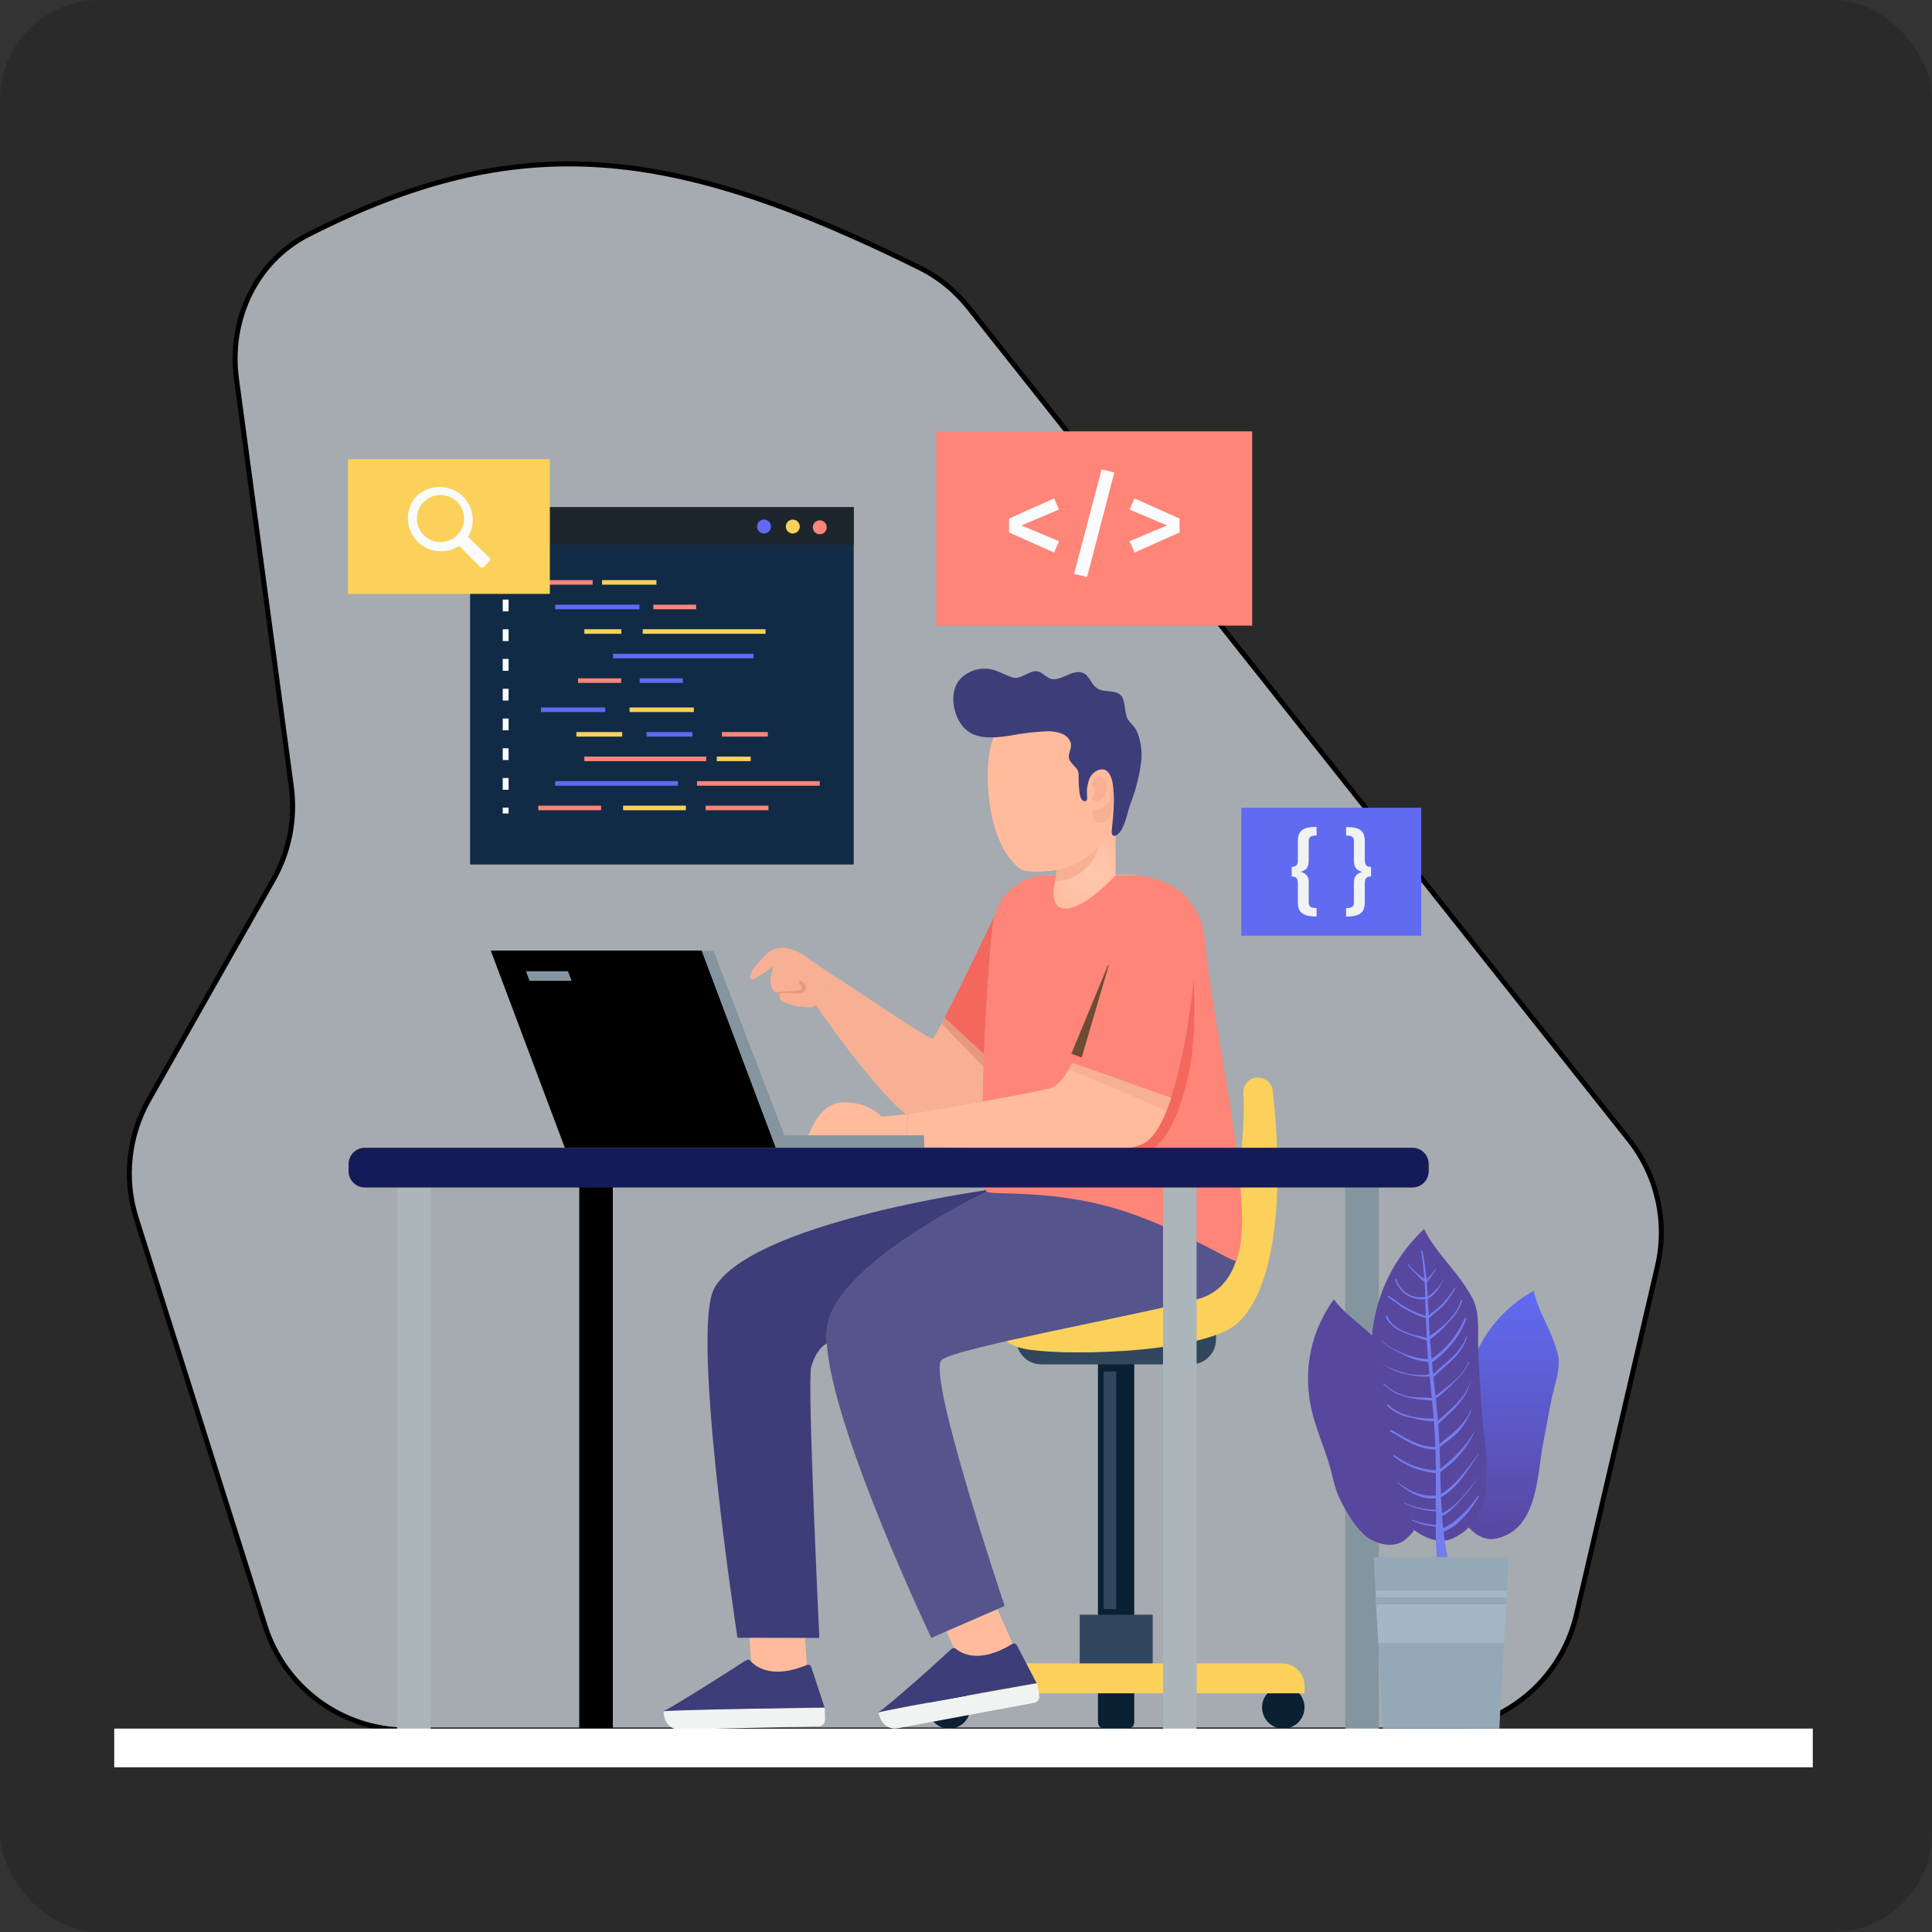 <svg width="389" height="389" viewBox="0 0 389 389" fill="none" xmlns="http://www.w3.org/2000/svg">
<rect x="0" y="0" width="389" height="389" fill="#333333" stroke="none"/>
<rect width="389" height="389" rx="20" fill="#2A2A2A"/>
<path d="M27.435 245.292L53.376 327.381C57.319 339.859 68.896 348.341 81.982 348.341H288.176C302.127 348.341 314.236 338.724 317.396 325.136L333.721 254.942C335.793 246.033 333.687 236.665 328.001 229.5L195.046 61.94C192.38 58.58 189.026 55.815 185.181 53.913C135.223 29.199 104.561 25.647 62.073 47.238C51.47 52.626 46.024 64.45 47.609 76.238L58.655 158.344C59.528 164.83 58.255 171.424 55.032 177.119L29.931 221.477C25.829 228.724 24.925 237.351 27.435 245.292Z" fill="#A5ABB0" stroke="black"/>
<g clip-path="url(#clip0)">
<path d="M171.893 102.122H94.651V174.063H171.893V102.122Z" fill="#112B46"/>
<g style="mix-blend-mode:screen">
<g style="mix-blend-mode:screen">
<path d="M171.893 102.122H94.651V109.731H171.893V102.122Z" fill="#1D262D"/>
</g>
</g>
<path d="M155.233 106.017C155.233 106.294 155.15 106.565 154.996 106.795C154.842 107.025 154.622 107.204 154.366 107.31C154.109 107.416 153.827 107.443 153.555 107.388C153.283 107.334 153.033 107.2 152.838 107.003C152.642 106.807 152.509 106.557 152.456 106.285C152.403 106.013 152.431 105.732 152.539 105.477C152.646 105.221 152.827 105.003 153.058 104.851C153.29 104.698 153.562 104.617 153.839 104.619C154.023 104.619 154.205 104.655 154.374 104.725C154.544 104.796 154.698 104.899 154.827 105.029C154.957 105.159 155.059 105.313 155.129 105.483C155.199 105.652 155.234 105.834 155.233 106.017Z" fill="#606BF1"/>
<path d="M161.029 106.017C161.029 106.294 160.946 106.565 160.792 106.795C160.638 107.025 160.418 107.204 160.162 107.31C159.905 107.416 159.623 107.443 159.351 107.388C159.079 107.334 158.829 107.2 158.634 107.003C158.438 106.807 158.305 106.557 158.252 106.285C158.199 106.013 158.228 105.732 158.335 105.477C158.442 105.221 158.623 105.003 158.854 104.851C159.086 104.698 159.358 104.617 159.635 104.619C159.819 104.619 160.001 104.655 160.17 104.725C160.34 104.796 160.494 104.899 160.623 105.029C160.753 105.159 160.855 105.313 160.925 105.483C160.995 105.652 161.03 105.834 161.029 106.017Z" fill="#FBD15B"/>
<path d="M166.453 106.16C166.454 106.436 166.373 106.708 166.22 106.939C166.067 107.17 165.849 107.35 165.593 107.457C165.337 107.564 165.055 107.593 164.783 107.54C164.51 107.487 164.26 107.354 164.063 107.159C163.866 106.964 163.732 106.715 163.677 106.443C163.623 106.172 163.65 105.89 163.756 105.634C163.862 105.378 164.041 105.159 164.272 105.005C164.502 104.851 164.774 104.769 165.051 104.769C165.422 104.769 165.777 104.915 166.04 105.176C166.302 105.436 166.451 105.79 166.453 106.16Z" fill="#FF8578"/>
<path d="M119.324 116.803H108.381V117.719H119.324V116.803Z" fill="#FF8578"/>
<path d="M132.167 116.803H121.224V117.719H132.167V116.803Z" fill="#FBD15B"/>
<path d="M128.739 121.749H111.77V122.665H128.739V121.749Z" fill="#606BF1"/>
<path d="M140.165 121.749H131.542V122.665H140.165V121.749Z" fill="#FF8578"/>
<path d="M125.104 126.695H117.653V127.612H125.104V126.695Z" fill="#FBD15B"/>
<path d="M154.132 126.695H129.412V127.612H154.132V126.695Z" fill="#FBD15B"/>
<path d="M151.693 131.633H123.442V132.55H151.693V131.633Z" fill="#606BF1"/>
<path d="M125.073 136.58H116.379V137.496H125.073V136.58Z" fill="#FF8578"/>
<path d="M137.488 136.58H128.794V137.496H137.488V136.58Z" fill="#606BF1"/>
<path d="M121.026 162.219H108.381V163.136H121.026V162.219Z" fill="#FF8578"/>
<path d="M138.106 162.219H125.461V163.136H138.106V162.219Z" fill="#FBD15B"/>
<path d="M154.726 162.219H142.081V163.136H154.726V162.219Z" fill="#FF8578"/>
<path d="M136.491 157.281H111.77V158.198H136.491V157.281Z" fill="#606BF1"/>
<path d="M165.059 157.281H140.339V158.198H165.059V157.281Z" fill="#FF8578"/>
<path d="M142.184 152.335H117.653V153.251H142.184V152.335Z" fill="#FF8578"/>
<path d="M151.147 152.335H144.322V153.251H151.147V152.335Z" fill="#FBD15B"/>
<path d="M125.286 147.396H116.054V148.313H125.286V147.396Z" fill="#FBD15B"/>
<path d="M139.42 147.396H130.188V148.313H139.42V147.396Z" fill="#606BF1"/>
<path d="M154.591 147.396H145.359V148.313H154.591V147.396Z" fill="#FF8578"/>
<path d="M139.697 142.45H126.751V143.367H139.697V142.45Z" fill="#FBD15B"/>
<path d="M121.866 142.45H108.92V143.367H121.866V142.45Z" fill="#606BF1"/>
<path d="M102.403 115.926H101.223V117.103H102.403V115.926Z" fill="#F9FBFC"/>
<path d="M102.403 159.019H101.223V156.649H102.403V159.019ZM102.403 153.03H101.223V150.66H102.403V153.03ZM102.403 147.041H101.223V144.671H102.403V147.041ZM102.403 141.052H101.223V138.681H102.403V141.052ZM102.403 135.063H101.223V132.668H102.403V135.063ZM102.403 129.073H101.223V126.703H102.403V129.073ZM102.403 123.092H101.223V120.722H102.403V123.092Z" fill="#F9FBFC"/>
<path d="M102.403 162.614H101.223V163.792H102.403V162.614Z" fill="#F9FBFC"/>
<path d="M252.119 86.841H188.513V125.968H252.119V86.841Z" fill="#FF8578"/>
<path d="M213.217 102.58L205.648 105.804L213.217 108.965L212.243 111.256L203.169 107.21V104.413L212.243 100.344L213.217 102.58Z" fill="#F9FBFC"/>
<path d="M224.366 95.121L218.879 116.17L216.258 115.562L221.801 94.529L224.366 95.121Z" fill="#F9FBFC"/>
<path d="M237.502 104.413V107.21L228.428 111.256L227.438 108.965L234.984 105.804L227.438 102.588L228.428 100.352L237.502 104.413Z" fill="#F9FBFC"/>
<path d="M286.159 162.638H249.934V188.396H286.159V162.638Z" fill="#606BF1"/>
<path d="M265.089 168.224C263.925 168.224 263.505 168.54 263.505 169.409V173.281C263.505 174.798 262.872 175.256 261.819 175.557C262.078 175.587 262.329 175.67 262.556 175.8C262.782 175.93 262.98 176.104 263.138 176.312C263.295 176.52 263.409 176.758 263.472 177.011C263.535 177.264 263.547 177.527 263.505 177.785V181.656C263.505 182.526 263.909 182.834 265.089 182.834V184.533C262.151 184.533 261.32 183.592 261.32 181.641V177.943C261.32 176.892 261.043 176.481 260.077 176.481V174.545C261.043 174.545 261.32 174.119 261.32 173.068V169.394C261.32 167.418 262.112 166.494 265.089 166.494V168.224Z" fill="#F1F2F2"/>
<path d="M274.797 169.394V173.068C274.797 174.119 275.074 174.545 276.056 174.545V176.481C275.074 176.481 274.797 176.892 274.797 177.943V181.656C274.797 183.608 273.965 184.548 271.028 184.548V182.85C272.176 182.85 272.611 182.541 272.611 181.672V177.793C272.611 176.299 273.237 175.841 274.298 175.565C273.237 175.264 272.611 174.774 272.611 173.289V169.417C272.611 168.548 272.223 168.232 271.028 168.232V166.533C273.949 166.494 274.797 167.434 274.797 169.394Z" fill="#F1F2F2"/>
<path d="M110.709 92.451H70.065V119.576H110.709V92.451Z" fill="#FBD15B"/>
<path d="M83.518 100.273C82.552 101.517 82.06 103.063 82.128 104.636C82.196 106.208 82.821 107.706 83.892 108.862C84.962 110.018 86.408 110.758 87.974 110.95C89.539 111.143 91.123 110.775 92.442 109.913L96.71 114.171C96.752 114.215 96.802 114.25 96.858 114.273C96.914 114.297 96.974 114.309 97.035 114.309C97.095 114.309 97.155 114.297 97.211 114.273C97.267 114.25 97.317 114.215 97.359 114.171L98.555 112.978C98.641 112.891 98.69 112.773 98.69 112.65C98.69 112.528 98.641 112.41 98.555 112.323L94.263 108.072C95.103 106.645 95.381 104.958 95.043 103.339C94.705 101.719 93.775 100.283 92.435 99.31C91.094 98.337 89.438 97.897 87.79 98.075C86.142 98.253 84.619 99.036 83.518 100.273ZM92.078 107.74C91.416 108.409 90.57 108.867 89.646 109.054C88.723 109.242 87.765 109.152 86.893 108.795C86.021 108.438 85.276 107.831 84.751 107.05C84.226 106.269 83.946 105.35 83.946 104.409C83.946 103.469 84.226 102.55 84.751 101.769C85.276 100.988 86.021 100.381 86.893 100.024C87.765 99.667 88.723 99.576 89.646 99.764C90.57 99.952 91.416 100.41 92.078 101.079C92.946 101.965 93.432 103.155 93.432 104.394C93.432 105.633 92.946 106.822 92.078 107.708V107.74Z" fill="#F9FBFC"/>
<path d="M228.935 176.244C228.848 177.137 227.62 186.516 217.976 186.516C207.857 186.516 209.551 176.521 209.551 176.521V176.457C210.592 176.24 211.661 176.189 212.718 176.307V171.567L224.208 165.159H224.619V176.22C226.055 176.081 227.501 176.088 228.935 176.244Z" fill="url(#paint0_radial)"/>
<path d="M223.329 143.999C225.057 145.765 226.253 147.98 226.781 150.391C227.882 155.242 226.844 160.386 225.427 165.064C225.222 165.876 224.882 166.648 224.422 167.347C224.051 167.815 223.629 168.239 223.163 168.611L217.034 173.945C215.656 175.154 207.144 176.157 205.521 175.004C199.266 170.539 198.062 157.621 199.313 150.992C201.427 140.025 215.553 136.098 223.329 143.999Z" fill="url(#paint1_radial)"/>
<path d="M219.845 158.04C219.924 156.981 221.017 155.827 222.109 156.515C223.202 157.202 222.972 159.098 222.505 160.125C222.133 160.916 220.922 161.824 220.074 161.066C219.378 160.442 220.462 159.699 220.494 159.122C220.526 158.545 219.488 158.229 219.916 157.676" fill="#F7B094"/>
<path d="M220.043 162.923C220.791 163.041 221.558 162.894 222.209 162.508C222.86 162.121 223.354 161.518 223.606 160.805C223.908 159.701 224.055 158.56 224.041 157.415C224.423 158.625 224.518 159.908 224.319 161.161C224.026 163.468 223.21 165.664 221.397 165.696C219.584 165.728 220.043 162.923 220.043 162.923Z" fill="#F7B094"/>
<path d="M218.641 161.279L218.515 161.319C217.81 161.413 217.525 160.528 217.422 160.031C217.237 158.783 217.155 157.523 217.176 156.262C217.197 155.92 217.156 155.578 217.058 155.25C216.662 154.35 215.609 153.757 215.284 152.825C214.904 151.734 215.965 150.644 215.545 149.451C214.904 147.626 212.552 147.207 210.858 147.231C208.322 147.346 205.797 147.645 203.304 148.123C200.643 148.534 197.247 148.913 194.911 147.246C192.084 145.224 190.912 139.961 193.018 137.077C193.656 136.311 194.454 135.694 195.357 135.271C196.261 134.848 197.246 134.628 198.244 134.628C200.263 134.581 201.974 135.782 203.826 136.382C205.307 136.864 206.732 135.458 208.118 135.181C209.852 134.833 210.589 136.761 212.125 136.761C213.661 136.761 215.078 135.647 216.527 135.386C219.417 134.857 219.243 137.757 221.183 138.745C222.387 139.361 223.946 138.989 225.142 139.614C226.068 140.088 226.203 140.925 226.401 141.866C226.502 142.722 226.653 143.571 226.852 144.41C227.181 145.05 227.627 145.623 228.167 146.101C228.651 146.706 229.017 147.398 229.244 148.139C229.779 149.811 229.96 151.577 229.774 153.322C229.412 156.241 228.683 159.103 227.605 161.84C226.971 163.626 226.734 165.475 225.76 167.158C225.498 167.616 224.342 168.935 223.907 167.948C223.834 167.729 223.812 167.497 223.843 167.268C223.978 165.435 225.688 153.607 221.199 155.029C220.75 155.192 220.343 155.454 220.01 155.797C219.677 156.139 219.425 156.552 219.275 157.004C218.906 158.053 218.771 159.169 218.879 160.276C218.879 160.434 218.879 160.6 218.879 160.758C218.89 160.858 218.874 160.959 218.832 161.051C218.79 161.143 218.724 161.221 218.641 161.279Z" fill="#3D3D7A"/>
<path d="M212.718 175.193C217.818 174.403 221.191 170.358 221.191 170.358C220.715 172.342 219.596 174.113 218.009 175.399C216.421 176.685 214.453 177.412 212.41 177.469L212.718 175.193Z" fill="#F7B094"/>
<path d="M227.114 338.845H222.363C222.02 338.845 221.692 338.709 221.45 338.468C221.208 338.226 221.072 337.899 221.072 337.557V267.607H228.38V337.565C228.378 337.901 228.245 338.223 228.008 338.462C227.771 338.702 227.45 338.839 227.114 338.845Z" fill="#0A2033"/>
<path d="M239.83 274.702H209.654C208.329 274.702 207.058 274.177 206.121 273.242C205.184 272.307 204.658 271.039 204.658 269.717V268.618H244.834V269.717C244.834 270.372 244.705 271.021 244.453 271.626C244.202 272.232 243.833 272.782 243.368 273.245C242.903 273.708 242.352 274.075 241.745 274.325C241.138 274.575 240.487 274.703 239.83 274.702Z" fill="#30475E"/>
<path d="M227.114 348.05H222.363C222.02 348.05 221.692 347.914 221.45 347.673C221.208 347.431 221.072 347.104 221.072 346.762V330.557H228.38V346.762C228.381 347.1 228.248 347.424 228.011 347.665C227.774 347.905 227.452 348.044 227.114 348.05Z" fill="#0A2033"/>
<path d="M186.834 343.783C186.834 344.627 187.085 345.452 187.555 346.154C188.025 346.856 188.692 347.402 189.474 347.725C190.255 348.048 191.115 348.133 191.944 347.968C192.773 347.803 193.535 347.397 194.133 346.8C194.731 346.204 195.139 345.443 195.304 344.616C195.469 343.788 195.384 342.93 195.06 342.151C194.737 341.371 194.189 340.705 193.485 340.236C192.782 339.767 191.956 339.517 191.11 339.517C189.976 339.517 188.888 339.966 188.086 340.766C187.285 341.567 186.834 342.652 186.834 343.783Z" fill="#0A2033"/>
<path d="M254.107 343.783C254.107 344.627 254.357 345.452 254.827 346.154C255.297 346.856 255.965 347.402 256.746 347.725C257.527 348.048 258.387 348.133 259.217 347.968C260.046 347.803 260.808 347.397 261.406 346.8C262.004 346.204 262.411 345.443 262.576 344.616C262.741 343.788 262.656 342.93 262.333 342.151C262.009 341.371 261.461 340.705 260.758 340.236C260.055 339.767 259.228 339.517 258.382 339.517C257.248 339.517 256.161 339.966 255.359 340.766C254.557 341.567 254.107 342.652 254.107 343.783Z" fill="#0A2033"/>
<path d="M217.398 337.936H232.094V325.12H217.398V337.936Z" fill="#30475E"/>
<path d="M262.658 340.939H186.834V339.454C186.834 338.249 187.314 337.093 188.168 336.241C189.021 335.389 190.18 334.91 191.387 334.91H258.105C259.313 334.91 260.471 335.389 261.325 336.241C262.179 337.093 262.658 338.249 262.658 339.454V340.939Z" fill="#FBD15B"/>
<path d="M224.746 276.14H222.212V323.983H224.746V276.14Z" fill="#30475E"/>
<path d="M253.418 216.92C253.002 216.906 252.588 216.979 252.203 217.134C251.817 217.289 251.469 217.523 251.179 217.821C250.89 218.118 250.666 218.473 250.523 218.863C250.379 219.252 250.319 219.667 250.345 220.081C250.844 228.772 248.999 249.948 240.891 257.217C230.986 266.05 202.884 264.849 202.884 264.849C202.884 264.849 198.252 270.53 207.524 271.795C216.796 273.059 242.95 272.213 249.276 266.319C255.397 260.622 259.032 245.681 256.292 219.701C256.22 218.98 255.888 218.31 255.358 217.814C254.828 217.319 254.135 217.032 253.41 217.007L253.418 216.92Z" fill="#FBD15B"/>
<path d="M200.825 323.983L204.167 331.584L193.929 336.064L190.579 328.439L200.825 323.983Z" fill="url(#paint2_radial)"/>
<path d="M249.086 239.51C248.453 240.774 202.979 239.51 198.688 239.929C198.688 239.929 170.855 253.187 166.857 265.592C166.434 267.18 166.302 268.832 166.469 270.467C167.577 287.937 187.515 329.774 187.515 329.774L190.579 328.439L200.825 323.983L202.282 323.351C202.282 323.351 186.446 276.322 189.613 273.802C192.781 271.281 228.618 264.96 241.081 261.602C253.544 258.244 249.086 239.51 249.086 239.51Z" fill="#56548C"/>
<path d="M161.805 325.934L162.605 337.352H151.44L150.632 325.911L161.805 325.934Z" fill="url(#paint3_radial)"/>
<path d="M198.458 239.541L198.054 239.715C198.054 239.715 151.464 246.242 143.87 259.287C138.937 267.765 148.487 329.751 148.487 329.751L164.972 329.79C164.972 329.79 162.502 278.155 163.325 275.271C164.252 271.984 165.835 270.799 166.492 270.459C166.326 268.824 166.457 267.173 166.88 265.584C170.839 253.179 198.711 239.921 198.711 239.921C198.591 239.822 198.503 239.69 198.458 239.541Z" fill="#3D3D7A"/>
<path d="M243.465 196.582L240.337 197.009C239.778 202.658 238.903 208.271 237.716 213.823L198.783 228.567L198.252 231.387L197.769 231.348C197.769 231.925 197.769 232.494 197.809 233.023C197.896 236.27 198.117 238.601 198.458 239.541C198.493 239.689 198.57 239.824 198.68 239.929C199.741 240.79 213.51 239.139 228.396 244.575C241.303 249.315 248.54 254.475 248.873 253.78C252.935 245.365 245.547 212.337 243.465 196.582Z" fill="#FF8578"/>
<path d="M239.403 215.846C238.365 220.815 235.681 230.716 230.423 232.043C223.55 233.781 210.264 233.695 197.817 233.023C197.817 232.494 197.817 231.925 197.777 231.348L198.26 231.387L198.79 228.567L237.716 213.823C238.903 208.271 239.778 202.658 240.337 197.009C240.333 197.056 240.333 197.104 240.337 197.151C240.424 198.447 240.955 208.521 239.403 215.846Z" fill="#F4675D"/>
<path d="M200.366 184.169C199.669 185.433 198.672 198.937 198.125 212.345L190.168 204.934C193.564 198.407 200.366 184.169 200.366 184.169Z" fill="#F4675D"/>
<path d="M195.615 222.143C188.893 223.304 182.725 224.3 182.725 224.3V224.632C175.25 218.674 163.871 201.789 163.871 201.789C163.871 201.789 167.276 197.712 168.123 196.645C168.25 196.479 186.794 209.216 187.745 209.106C187.99 209.106 188.94 207.407 190.199 204.934L198.157 212.345C198.03 215.506 197.927 218.722 197.864 221.74L195.615 222.143Z" fill="#F7B094"/>
<path d="M182.725 224.324L182.558 229.854H162.359C162.359 229.854 164.37 221.953 169.842 221.953C175.313 221.953 177.435 224.845 177.435 224.845L182.725 224.324Z" fill="url(#paint4_radial)"/>
<path d="M167.957 196.519L168.108 196.645C167.26 197.712 163.856 201.789 163.856 201.789L161.749 200.304C160.972 200.715 160.103 200.925 159.223 200.914C158.343 200.903 157.48 200.671 156.714 200.24C153.887 198.715 155.637 195.065 155.779 194.63C155.233 194.788 151.82 197.514 151.321 197.222C150.822 196.93 150.395 195.974 154.18 192.252C157.965 188.531 163.088 193.311 163.238 193.311L167.957 196.519Z" fill="#F7B094"/>
<path d="M157.149 199.608C157.149 199.608 156.357 201.133 157.782 201.789C159.527 202.485 161.391 202.834 163.27 202.816C164.481 202.698 165.439 201.007 165.439 201.007L161.773 197.57H158.836L157.149 199.608Z" fill="#F7B094"/>
<path d="M156.935 200.351C157.149 199.608 159.231 200.003 160.53 200.035C161.48 200.035 162.003 199.814 162.296 199.087C162.589 198.36 161.203 197.214 160.934 197.57C160.665 197.925 161.433 198.447 161.456 198.921C161.48 199.395 160.095 199.561 159.034 199.561C158.06 199.599 157.09 199.691 156.128 199.837L156.935 200.351Z" fill="#E8987C"/>
<path d="M235.744 220.997L215.949 213.989C214.508 216.675 212.964 218.729 211.436 219.101C209.116 219.709 203.517 220.752 197.88 221.74L195.647 222.143C188.924 223.304 182.756 224.3 182.756 224.3V224.632V224.845L182.606 229.831V231.095C187.679 230.906 192.76 230.99 197.824 231.348C209.702 232.193 225.023 232.699 230.099 230.313C232.474 229.191 234.374 225.501 235.863 220.958L235.744 220.997Z" fill="url(#paint5_radial)"/>
<path d="M215.917 213.989L235.744 220.997L234.842 223.636L215.221 215.237L215.917 213.989Z" fill="#F7B094"/>
<path d="M215.917 213.989C214.476 216.675 212.932 218.729 211.404 219.101C209.084 219.709 203.486 220.752 197.848 221.74C197.911 218.722 198.014 215.537 198.141 212.345C198.687 198.913 199.685 185.433 200.382 184.169C201.522 182.059 204.634 177.477 209.543 176.434V176.497C209.543 176.497 207.849 186.492 217.968 186.492C227.612 186.492 228.84 177.137 228.927 176.22C233.884 176.773 241.493 179.247 242.538 189.194C242.752 191.162 243.061 193.69 243.449 196.558L240.329 196.985C240.329 196.985 239.062 210.994 235.808 220.934H235.736L215.917 213.989Z" fill="#FF8578"/>
<g style="mix-blend-mode:screen">
<path d="M215.712 212.163L223.63 193.042L217.794 212.938L215.712 212.163Z" fill="#6D4B35"/>
</g>
<path d="M228.935 176.244H224.619C224.619 176.244 218.483 182.968 214.54 182.968C210.596 182.968 212.718 176.284 212.718 176.284H210.794C208.122 176.282 205.542 177.262 203.547 179.037C201.552 180.812 200.282 183.258 199.978 185.907C199.907 186.539 199.844 187.132 199.788 187.669C199.368 191.739 215.886 194.702 215.886 194.702L224.39 194.227L229.552 184.169L230.582 180.053L228.935 176.244Z" fill="#FF8578"/>
<path d="M176.881 344.811C177.261 346.865 178.694 348.327 180.753 347.971L208.229 342.851C208.394 342.822 208.552 342.76 208.693 342.669C208.835 342.578 208.956 342.46 209.051 342.322C209.146 342.183 209.213 342.028 209.247 341.864C209.281 341.699 209.282 341.53 209.25 341.366L208.799 338.932C208.799 338.932 179.906 343.981 176.865 344.818L176.881 344.811Z" fill="#F1F2F2"/>
<path d="M185.053 337.905L185.9 337.162L187.483 335.732L188.275 335.005L189.677 333.757L190.524 332.967L191.64 331.963C191.752 331.872 191.892 331.822 192.036 331.822C192.181 331.822 192.321 331.872 192.432 331.963C193.557 332.911 197.183 335.084 203.819 330.999C203.892 330.951 203.974 330.92 204.061 330.905C204.147 330.891 204.235 330.895 204.32 330.916C204.405 330.938 204.484 330.977 204.553 331.03C204.622 331.084 204.68 331.151 204.721 331.228L208.72 338.9C208.72 338.9 179.827 343.949 176.786 344.787C177.863 344.171 181.553 340.986 185.053 337.905Z" fill="#3D3D7A"/>
<path d="M133.608 344.542C133.656 346.636 134.836 348.303 136.934 348.248L164.869 347.568C165.037 347.565 165.203 347.529 165.357 347.462C165.511 347.394 165.65 347.297 165.767 347.176C165.883 347.055 165.974 346.912 166.035 346.756C166.095 346.599 166.124 346.432 166.12 346.264L166.057 343.791C166.057 343.791 136.76 344.179 133.593 344.526L133.608 344.542Z" fill="#F1F2F2"/>
<path d="M142.778 339.027L143.736 338.426L145.557 337.265L146.467 336.68L148.051 335.677L149.009 335.052L150.276 334.262C150.401 334.185 150.549 334.155 150.694 334.176C150.839 334.198 150.971 334.27 151.068 334.381C152.034 335.495 155.288 338.213 162.47 335.234C162.55 335.2 162.637 335.182 162.724 335.183C162.811 335.183 162.898 335.201 162.978 335.236C163.058 335.271 163.13 335.321 163.19 335.385C163.249 335.449 163.295 335.524 163.325 335.606L166.041 343.815C166.041 343.815 136.744 344.202 133.577 344.55C134.646 344.068 138.826 341.508 142.778 339.027Z" fill="#3D3D7A"/>
<path d="M113.726 231.095L98.808 191.383H141.289L156.215 231.095H113.726Z" fill="black"/>
<path d="M158.843 231.095H156.215L141.289 191.383L143.672 191.486L157.482 227.437L158.843 231.095Z" fill="#8495A0"/>
<path d="M158.012 231.095H186.113L186.034 228.59H157.442" fill="#8495A0"/>
<path d="M277.615 238.672H270.853V349.472H277.615V238.672Z" fill="#8495A0"/>
<path d="M240.931 238.672H234.169V349.472H240.931V238.672Z" fill="#ABB5BA"/>
<path d="M123.394 238.672H116.632V349.472H123.394V238.672Z" fill="black"/>
<path d="M86.709 238.672H79.947V349.472H86.709V238.672Z" fill="#ABB5BA"/>
<path d="M284.378 231.095H73.47C71.655 231.095 70.184 232.563 70.184 234.374V235.812C70.184 237.623 71.655 239.091 73.47 239.091H284.378C286.192 239.091 287.664 237.623 287.664 235.812V234.374C287.664 232.563 286.192 231.095 284.378 231.095Z" fill="#141B56"/>
<path d="M105.903 195.555L106.623 197.491H115.088L114.367 195.555H105.903Z" fill="#8495A0"/>
<path d="M190.183 204.934L189.582 206.111L198.141 214.937V212.345L190.183 204.934Z" fill="#E8987C"/>
<path d="M365 348.05H23V355.841H365V348.05Z" fill="white"/>
<path d="M310.777 290.252C309.415 296.834 309.826 308.038 301.109 309.808C298.733 310.29 296.492 308.662 295.122 306.805C293.341 304.364 292.913 299.212 292.937 296.257C292.937 293.887 293.729 291.319 294.022 288.956C294.299 286.412 294.529 283.86 294.814 281.316C295.891 272.142 300.689 264.454 308.813 259.879C309.438 262.89 310.872 265.41 312.139 268.326C312.724 269.654 313.214 271.021 313.603 272.419C314.269 274.86 313.469 277.333 312.867 279.68C312.012 283.141 311.497 286.744 310.777 290.252Z" fill="url(#paint6_linear)"/>
<path d="M283.174 288.372C284.758 294.906 289.841 304.893 282.683 310.171C280.759 311.594 278.011 311.08 275.984 309.966C273.34 308.512 270.766 304.016 269.547 301.33C268.581 299.196 268.209 296.502 267.441 294.219C266.649 291.793 265.738 289.383 264.938 286.957C262.025 278.187 263.133 269.195 268.557 261.626C270.402 264.091 272.777 265.798 275.145 267.883C276.239 268.839 277.263 269.872 278.209 270.973C279.84 272.909 280.157 275.492 280.585 277.863C281.274 281.403 282.35 284.887 283.174 288.372Z" fill="url(#paint7_linear)"/>
<path d="M298.29 283.299C298.662 291.603 302.558 304.925 292.628 309.697C289.96 310.977 286.745 309.697 284.544 307.896C281.654 305.525 279.579 299.457 278.716 295.909C278.035 293.097 278.201 289.731 277.798 286.823C277.354 283.662 276.855 280.549 276.436 277.405C274.939 266.074 278.36 255.399 286.729 247.451C288.4 250.872 290.894 253.495 293.285 256.585C294.395 257.996 295.4 259.485 296.294 261.041C297.838 263.775 297.625 266.991 297.617 269.977C297.601 274.402 298.092 278.882 298.29 283.299Z" fill="url(#paint8_linear)"/>
<path d="M290.926 310.448C290.831 309.768 290.752 309.081 290.665 308.401C291.909 307.935 293.032 307.195 293.951 306.236C295.464 304.805 296.742 303.143 297.735 301.314C297.791 301.211 297.632 301.124 297.561 301.211C296.489 302.807 295.211 304.255 293.761 305.517C292.814 306.389 291.748 307.121 290.593 307.69C290.498 306.9 290.427 306.055 290.356 305.241C291.615 304.751 292.597 303.597 293.523 302.665C295.047 301.036 296.438 299.287 297.68 297.434C297.68 297.434 297.68 297.395 297.68 297.434C295.598 299.931 293.42 303.289 290.332 304.68C290.253 303.653 290.189 302.618 290.142 301.59V301.432C293.642 299.544 295.431 295.981 297.696 292.891C297.735 292.836 297.696 292.773 297.625 292.82C295.352 295.72 293.341 298.88 290.118 300.824C290.071 299.346 290.031 297.877 289.991 296.407C292.979 294.359 295.372 291.56 296.928 288.293C296.933 288.287 296.937 288.281 296.939 288.274C296.941 288.268 296.942 288.26 296.941 288.253C296.94 288.246 296.938 288.239 296.934 288.233C296.93 288.227 296.925 288.222 296.918 288.219C296.912 288.215 296.905 288.213 296.898 288.212C296.891 288.211 296.884 288.212 296.877 288.215C296.87 288.218 296.864 288.222 296.859 288.227C296.854 288.232 296.851 288.238 296.849 288.245C295.043 291.406 292.715 293.547 289.976 295.775C289.976 294.313 289.904 292.859 289.849 291.406C291.132 290.315 292.557 289.494 293.673 288.245C294.796 287.004 295.653 285.546 296.191 283.963C296.192 283.948 296.188 283.933 296.18 283.92C296.171 283.908 296.159 283.899 296.145 283.893C296.131 283.888 296.116 283.887 296.101 283.891C296.087 283.895 296.074 283.904 296.065 283.915C294.853 287.115 292.216 288.656 289.817 290.797C289.762 289.446 289.683 288.087 289.58 286.736C292.224 284.271 295.17 281.861 296.096 278.187C296.096 278.187 296.049 278.131 296.041 278.187C294.948 281.632 292.042 283.718 289.524 286.088C289.524 285.851 289.485 285.606 289.469 285.369C289.35 284.113 289.223 282.864 289.089 281.616C290.662 280.421 292.118 279.08 293.436 277.61C294.47 276.661 295.293 275.506 295.851 274.22C295.851 274.141 295.748 274.086 295.716 274.173C294.663 276.946 291.401 279.222 289.033 281.071C288.899 279.807 288.756 278.55 288.622 277.286C291.132 274.75 294.362 272.885 295.368 269.203C295.375 269.181 295.374 269.157 295.363 269.136C295.353 269.115 295.335 269.1 295.312 269.092C295.29 269.085 295.266 269.087 295.246 269.097C295.225 269.107 295.209 269.126 295.202 269.148C294.061 272.569 290.965 274.315 288.558 276.693L288.321 274.323C291.219 272.348 294.259 268.737 295.217 265.434C295.221 265.4 295.213 265.367 295.194 265.338C295.176 265.309 295.149 265.288 295.117 265.277C295.084 265.266 295.05 265.266 295.018 265.277C294.986 265.289 294.958 265.311 294.94 265.339C293.568 268.681 291.245 271.549 288.257 273.588C288.139 272.324 288.028 271.052 287.933 269.78C287.94 269.741 287.94 269.7 287.933 269.661C289.241 268.739 290.428 267.656 291.464 266.438C292.792 265.202 293.807 263.669 294.426 261.965C294.489 261.768 294.18 261.689 294.125 261.878C293.333 264.77 290.403 267.315 287.862 268.99C287.862 268.523 287.798 268.057 287.774 267.591C287.774 266.896 287.703 266.2 287.671 265.505C288.614 264.431 289.968 263.688 290.91 262.566C291.695 261.573 292.395 260.516 293 259.405C293.014 259.383 293.018 259.357 293.012 259.332C293.006 259.306 292.991 259.285 292.969 259.271C292.947 259.257 292.92 259.253 292.895 259.259C292.87 259.265 292.848 259.281 292.834 259.303C292.01 260.701 291.003 261.985 289.841 263.119C289.16 263.735 288.321 264.201 287.679 264.857L287.466 261.46H287.513C287.549 261.457 287.584 261.445 287.614 261.426C287.644 261.407 287.669 261.38 287.687 261.349C289.136 260.559 289.992 258.931 290.744 257.533C290.744 257.533 290.744 257.47 290.696 257.533C289.917 258.928 288.835 260.132 287.529 261.057H287.466C287.418 260.135 287.355 259.21 287.276 258.283C287.302 258.274 287.327 258.259 287.348 258.24C287.368 258.22 287.385 258.197 287.397 258.172C287.409 258.146 287.415 258.118 287.416 258.09C287.417 258.061 287.412 258.033 287.402 258.007C288.071 257.225 288.667 256.384 289.184 255.494C289.187 255.481 289.186 255.467 289.181 255.455C289.176 255.442 289.167 255.432 289.156 255.425C289.144 255.418 289.131 255.415 289.117 255.416C289.104 255.417 289.091 255.422 289.081 255.431C288.538 256.218 287.915 256.946 287.22 257.604C287.046 255.7 286.8 253.803 286.428 251.915C286.42 251.879 286.398 251.848 286.367 251.829C286.335 251.81 286.298 251.804 286.262 251.812C286.226 251.821 286.195 251.843 286.176 251.874C286.157 251.905 286.151 251.943 286.159 251.978C286.452 253.811 286.634 255.644 286.777 257.509C285.572 256.664 284.483 255.666 283.538 254.538C283.499 254.483 283.396 254.538 283.435 254.601C283.918 255.307 284.487 255.949 285.13 256.513C285.647 257.106 286.214 257.653 286.824 258.149C286.896 259.137 286.943 260.132 286.991 261.128C285.918 261.314 284.814 261.174 283.823 260.725C283.197 260.407 282.64 259.968 282.184 259.434C281.729 258.899 281.384 258.28 281.171 257.612C281.115 257.446 280.846 257.509 280.901 257.675C281.331 258.938 282.166 260.023 283.277 260.764C284.381 261.432 285.677 261.71 286.959 261.555C287.006 262.7 287.046 263.854 287.078 264.999C285.995 264.631 284.937 264.193 283.91 263.688C282.255 262.945 281.107 261.831 279.603 260.899C279.572 260.879 279.535 260.872 279.5 260.879C279.464 260.887 279.433 260.908 279.413 260.938C279.393 260.969 279.386 261.006 279.393 261.041C279.401 261.077 279.422 261.108 279.452 261.128C280.87 262.036 281.955 263.127 283.499 263.877C284.642 264.513 285.85 265.027 287.101 265.41V265.592C287.073 265.631 287.062 265.679 287.069 265.727C287.076 265.774 287.102 265.817 287.141 265.845C287.141 266.943 287.212 268.041 287.252 269.14C287.252 269.211 287.252 269.282 287.252 269.345C284.544 268.847 280.411 267.836 279.381 265.102C279.373 265.074 279.359 265.049 279.34 265.027C279.321 265.005 279.297 264.988 279.27 264.976C279.244 264.965 279.215 264.959 279.186 264.96C279.157 264.961 279.129 264.968 279.103 264.981C279.077 264.994 279.054 265.012 279.036 265.035C279.018 265.058 279.005 265.084 278.999 265.112C278.992 265.14 278.991 265.17 278.997 265.198C279.003 265.226 279.015 265.253 279.033 265.276C280.553 268.279 284.425 268.808 287.283 269.938C287.347 271.178 287.426 272.419 287.529 273.651C285.823 273.556 284.146 273.169 282.572 272.506C281.131 271.858 279.136 271.131 278.225 269.796C278.225 269.756 278.138 269.796 278.162 269.843C279.033 271.186 280.814 271.81 282.176 272.529C283.811 273.505 285.653 274.082 287.553 274.212C287.55 274.268 287.564 274.323 287.592 274.37C287.656 275.161 287.727 275.951 287.798 276.741C284.789 277.262 280.086 276.069 278.011 274.212C279.478 275.535 281.305 276.393 283.261 276.678C284.75 277.117 286.307 277.272 287.854 277.136C287.996 278.582 288.147 280.036 288.289 281.482C286.888 281.331 285.47 281.442 284.077 281.252C282.049 280.946 280.165 280.022 278.684 278.606C278.589 278.519 278.439 278.645 278.534 278.732C281.4 281.466 284.591 281.679 288.345 282.019C288.463 283.212 288.574 284.389 288.669 285.59C285.716 285.764 281.63 284.966 279.579 282.88C279.429 282.722 279.183 282.951 279.334 283.101C280.694 284.356 282.397 285.181 284.227 285.472C285.51 285.756 287.323 286.317 288.709 286.08C288.709 286.08 288.709 286.151 288.709 286.191C288.843 287.905 288.93 289.628 288.994 291.35C285.637 291.35 283.016 289.533 280.165 287.929C279.967 287.818 279.777 288.111 279.975 288.229C282.897 289.936 285.518 291.824 289.01 291.848C289.057 293.255 289.081 294.653 289.097 296.052C286.084 295.889 283.19 294.826 280.791 293.002C280.624 292.883 280.466 293.144 280.624 293.27C283.069 295.169 286.011 296.324 289.097 296.597C289.097 298.106 289.097 299.607 289.097 301.116C286.23 301.393 283.665 300.2 281.416 298.454C281.361 298.414 281.289 298.501 281.345 298.541C283.38 300.255 286.278 302.104 289.089 301.662C289.089 302.144 289.089 302.625 289.089 303.107C289.089 303.392 289.089 303.692 289.089 303.985C286.888 303.943 284.719 303.454 282.715 302.546C282.707 302.551 282.7 302.558 282.695 302.567C282.69 302.575 282.688 302.584 282.688 302.594C282.688 302.603 282.69 302.613 282.695 302.621C282.7 302.629 282.707 302.636 282.715 302.641C284.719 303.658 286.921 304.225 289.168 304.301C289.168 305.209 289.128 306.142 289.113 307.09C288.536 306.959 287.952 306.87 287.363 306.821C286.335 306.672 285.331 306.387 284.378 305.976C284.283 305.976 284.219 306.086 284.314 306.118C285.151 306.534 286.033 306.852 286.943 307.066C287.679 307.153 288.392 307.311 289.105 307.437C289.049 311.198 289.16 315.157 290.474 318.428C290.767 319.155 292.058 319.037 292.058 318.191C291.979 315.599 291.282 312.984 290.926 310.448Z" fill="#747DED"/>
<path d="M303.769 313.513L303.405 320.269L302.827 330.778L301.885 348.05H278.455L277.513 330.778L276.935 320.269L276.57 313.513H303.769Z" fill="#95A8B5"/>
<path d="M303.405 320.269L303.326 321.62L303.254 323.027L302.827 330.778H277.513L277.085 323.027L277.014 321.62L276.935 320.269H303.405Z" fill="#A5B7C6"/>
<path d="M303.326 321.62L303.254 323.027H277.085L277.014 321.62H303.326Z" fill="#95A8B5"/>
</g>
<defs>
<radialGradient id="paint0_radial" cx="0" cy="0" r="1" gradientUnits="userSpaceOnUse" gradientTransform="translate(219.195 175.81) scale(10.238 10.216)">
<stop stop-color="#FFC8AF"/>
<stop offset="1" stop-color="#FFBB9C"/>
</radialGradient>
<radialGradient id="paint1_radial" cx="0" cy="0" r="1" gradientUnits="userSpaceOnUse" gradientTransform="translate(7790.81 1773.84) rotate(-12.125) scale(578.15 727.06)">
<stop stop-color="#FFC8AF"/>
<stop offset="1" stop-color="#FFBB9C"/>
</radialGradient>
<radialGradient id="paint2_radial" cx="0" cy="0" r="1" gradientUnits="userSpaceOnUse" gradientTransform="translate(3182.82 4042.18) scale(110.466 98.219)">
<stop stop-color="#FFC8AF"/>
<stop offset="1" stop-color="#FFBB9C"/>
</radialGradient>
<radialGradient id="paint3_radial" cx="0" cy="0" r="1" gradientUnits="userSpaceOnUse" gradientTransform="translate(2170.94 3870.48) scale(88.594 84.664)">
<stop stop-color="#FFC8AF"/>
<stop offset="1" stop-color="#FFBB9C"/>
</radialGradient>
<radialGradient id="paint4_radial" cx="0" cy="0" r="1" gradientUnits="userSpaceOnUse" gradientTransform="translate(4516.9 1572.44) scale(843.944 327.43)">
<stop stop-color="#FFC8AF"/>
<stop offset="1" stop-color="#FFBB9C"/>
</radialGradient>
<radialGradient id="paint5_radial" cx="0" cy="0" r="1" gradientUnits="userSpaceOnUse" gradientTransform="translate(11570.1 3301.12) scale(2206.98 748.482)">
<stop stop-color="#FFC8AF"/>
<stop offset="1" stop-color="#FFBB9C"/>
</radialGradient>
<linearGradient id="paint6_linear" x1="302.142" y1="260.382" x2="302.194" y2="310.223" gradientUnits="userSpaceOnUse">
<stop stop-color="#606BF1"/>
<stop offset="1" stop-color="#58479F"/>
</linearGradient>
<linearGradient id="paint7_linear" x1="1842.6" y1="-13177.3" x2="1967.64" y2="-11167" gradientUnits="userSpaceOnUse">
<stop stop-color="#606BF1"/>
<stop offset="1" stop-color="#58479F"/>
</linearGradient>
<linearGradient id="paint8_linear" x1="4553.98" y1="-11561.5" x2="3985.93" y2="-8970.93" gradientUnits="userSpaceOnUse">
<stop stop-color="#606BF1"/>
<stop offset="1" stop-color="#58479F"/>
</linearGradient>
<clipPath id="clip0">
<rect width="342" height="269" fill="white" transform="translate(23 86.841)"/>
</clipPath>
</defs>
</svg>
